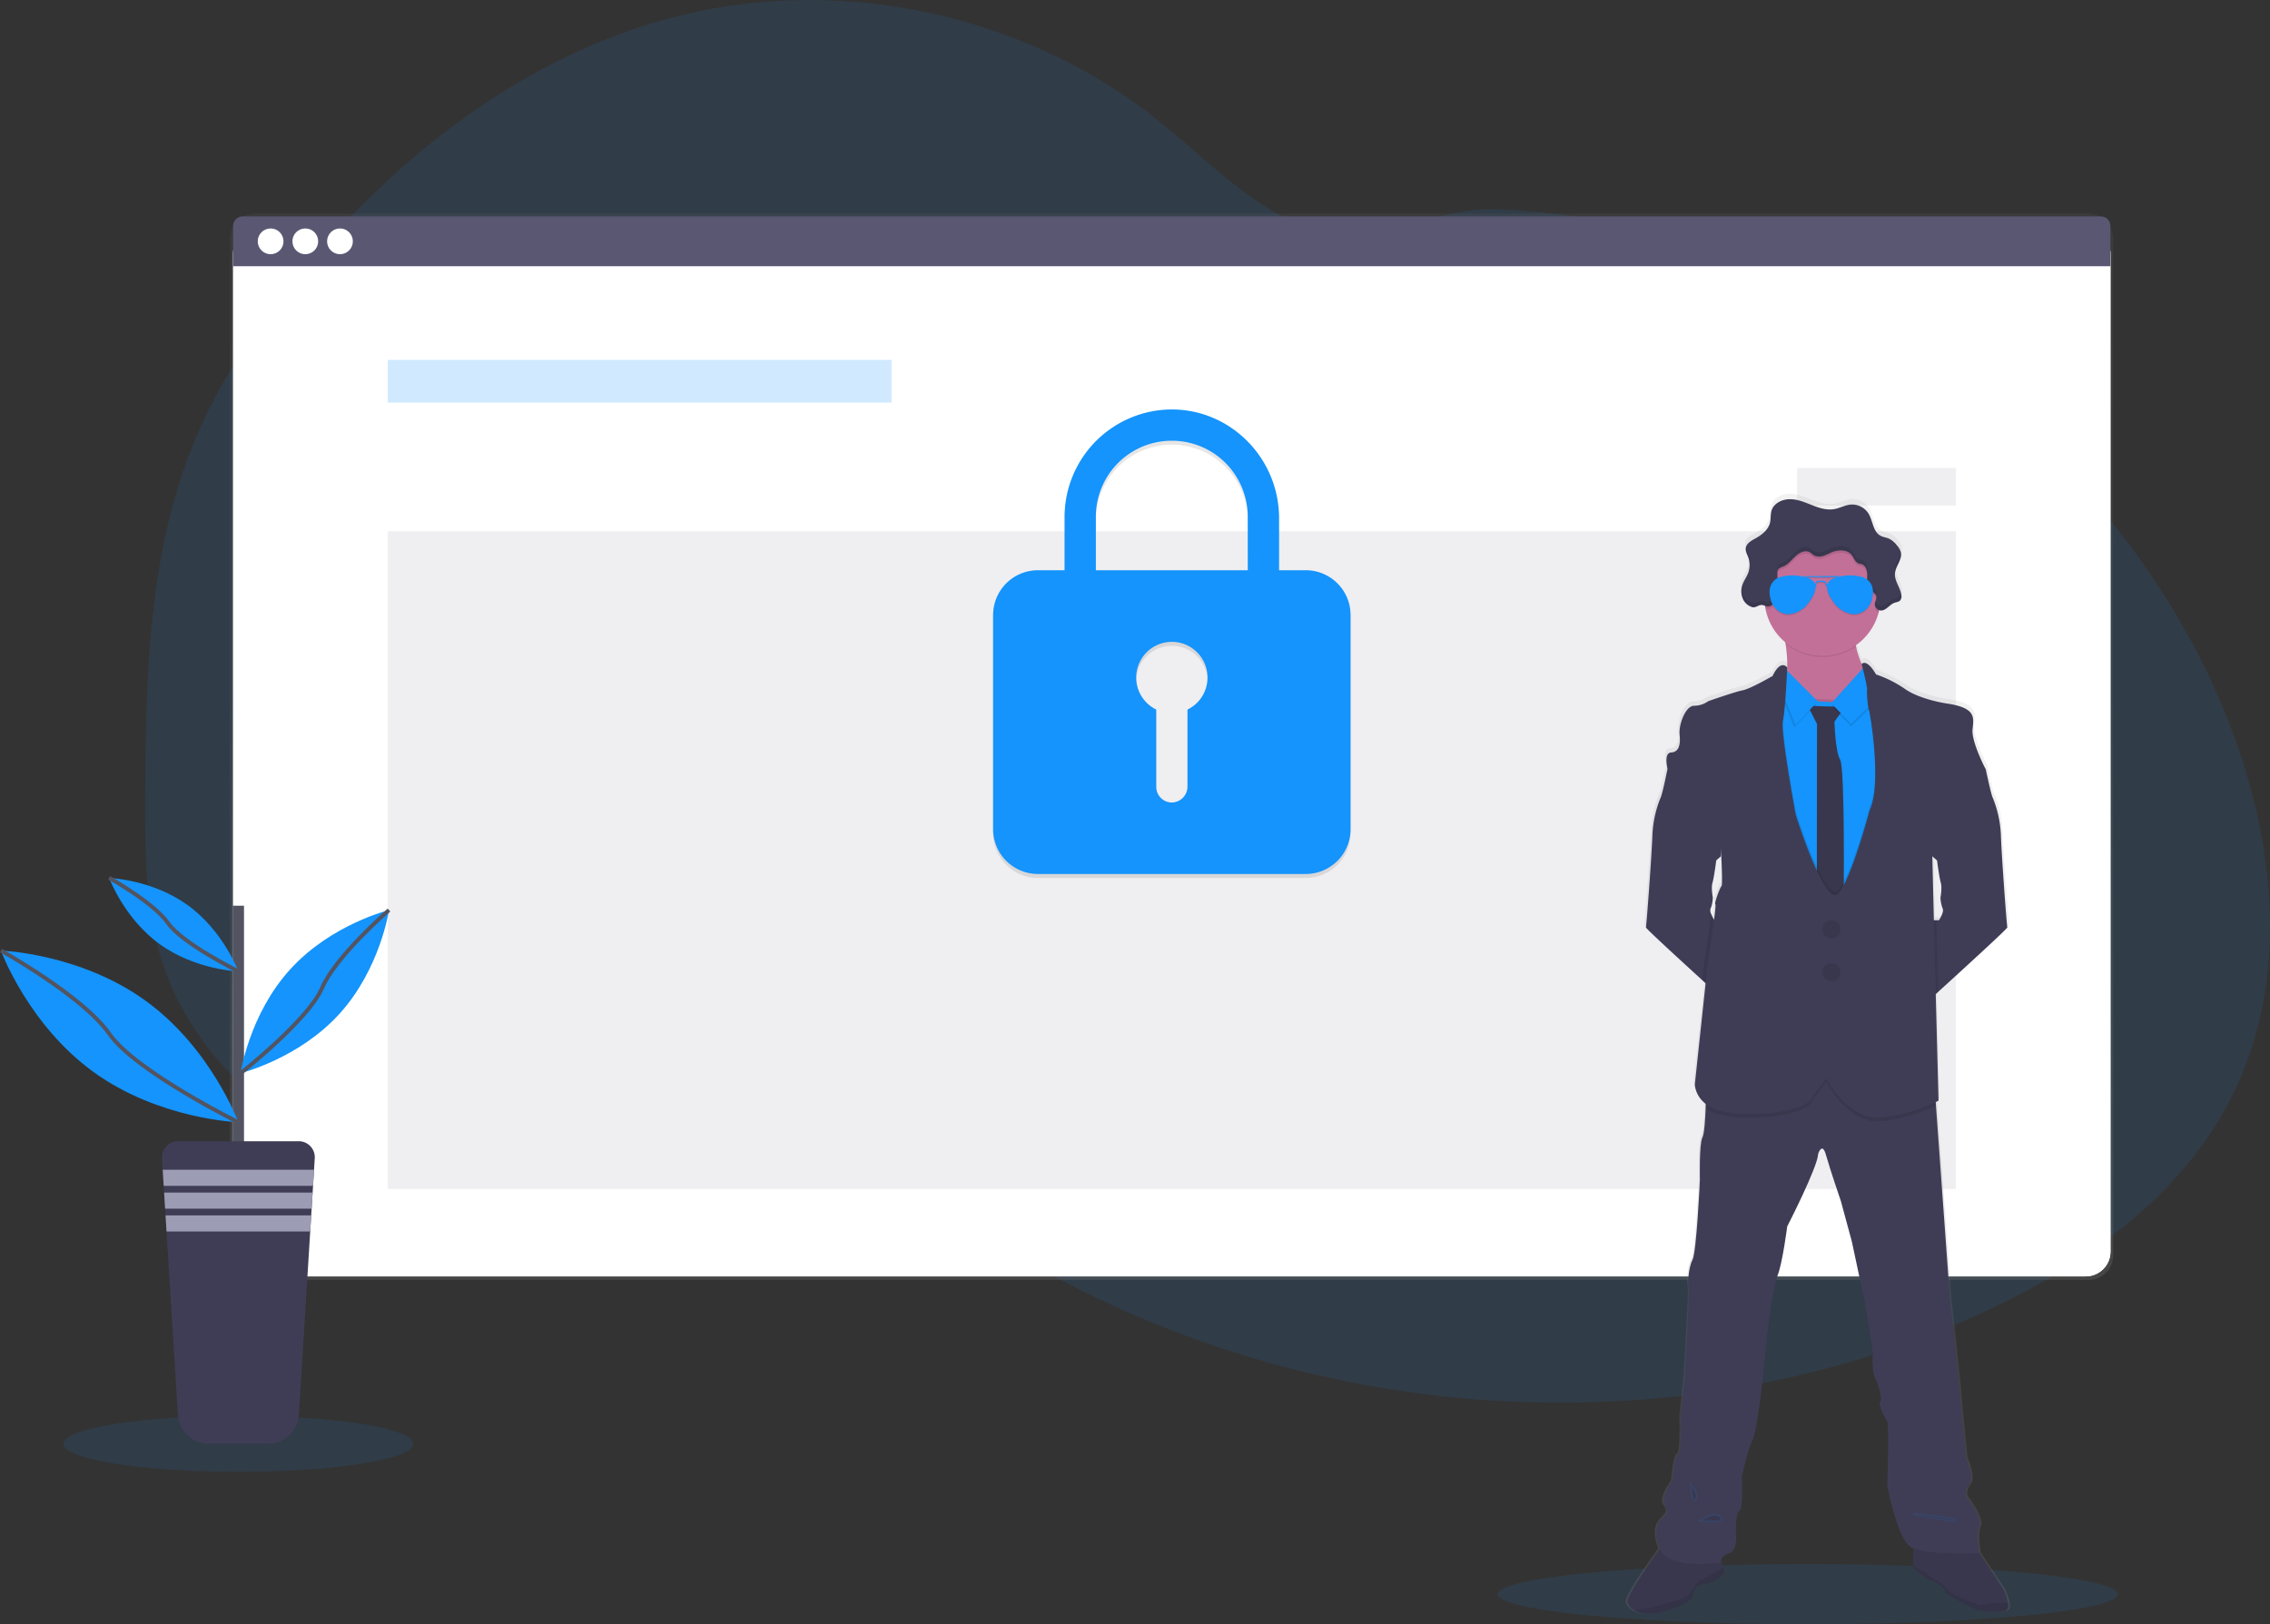 <svg
  data-name="Layer 1"
  xmlns="http://www.w3.org/2000/svg"
  xmlns:xlink="http://www.w3.org/1999/xlink"
  width="1145.57"
  height="819.91"
  viewBox="0 0 1145.57 819.91"
>
  <rect x="0" y="0" width="1145.57" height="819.91" fill="#333333" stroke="none"/>
  <defs>
    <linearGradient
      id="a"
      x1="591.3"
      y1="646.08"
      x2="591.3"
      y2="107.75"
      gradientUnits="userSpaceOnUse"
    >
      <stop offset="0" stop-color="gray" stop-opacity=".25" />
      <stop offset=".54" stop-color="gray" stop-opacity=".12" />
      <stop offset="1" stop-color="gray" stop-opacity=".1" />
    </linearGradient>
    <linearGradient
      id="b"
      x1="944.34"
      y1="854.67"
      x2="944.34"
      y2="289.29"
      xlink:href="#a"
    />
  </defs>
  <path
    d="M1127.43 551.22c-26.57 54.81-80.52 91.46-136.43 115.63-75.27 32.55-158.16 45.46-239.91 40q-21.49-1.43-42.85-4.57a540.44 540.44 0 0 1-143.27-41.72q-19.74-8.89-38.68-19.41a494.85 494.85 0 0 1-60.46-39.54q-7.23-5.52-14.26-11.32c-3.25-2.68-6.47-5.42-9.74-8.08-6.9-5.61-14-10.94-21.92-14.93a78.31 78.31 0 0 0-7.34-3.24c-25.08-9.54-54-5.94-80.11 1.5-19.86 5.66-39.22 13.41-59.06 18.94a196 196 0 0 1-26.91 5.72 143.21 143.21 0 0 1-60.46-5.31l-1.67-.52q-4.2-1.32-8.33-2.89l-1.67-.64q-4-1.54-7.83-3.31l-1.67-.76q-4-1.86-7.83-3.93c-.92-.48-1.83-1-2.73-1.49a163.67 163.67 0 0 1-39.16-30.49c-.33-.33-.64-.67-1-1-1.59-1.72-3.15-3.47-4.66-5.26-.56-.66-1.12-1.32-1.67-2q-2.69-3.28-5.19-6.71c-.25-.33-.49-.67-.73-1a144.59 144.59 0 0 1-16.86-30.49c-.14-.33-.27-.67-.39-1q-2-5.15-3.65-10.47c-.45-1.48-.88-3-1.26-4.48-.13-.44-.25-.89-.36-1.33-5.52-21.73-6.15-44.32-6.15-66.78v-7.85c.16-36.33.72-73.28 6.08-109.11 0-.25.07-.5.11-.74a340.76 340.76 0 0 1 7.31-35.82 264.25 264.25 0 0 1 12.31-36.3c12.33-29 30.26-55.39 50.17-79.85C199.35 79.12 265.12 27.45 342.1 8.11c82.95-20.83 175.14-.87 242.05 52.4 20.4 16.24 38.73 35.47 61.64 47.92 20 10.84 43.41 15.33 64.83 6.8 17.7-7.05 29.22-10.55 49.1-9.48a411.56 411.56 0 0 1 120.36 25.21c1.56.57 3.12 1.16 4.67 1.75 100.71 38.53 187.28 115.08 232.28 213.45q1.79 3.9 3.47 7.86c26.83 62.67 36.53 136.12 6.93 197.2z"
    fill="#1494fc"
    opacity=".1"
  />
  <ellipse
    cx="120.3"
    cy="728.81"
    rx="88.28"
    ry="14.18"
    fill="#1494fc"
    opacity=".1"
  />
  <ellipse
    cx="912.26"
    cy="804.71"
    rx="156.53"
    ry="15.2"
    fill="#1494fc"
    opacity=".1"
  />
  <rect
    x="116.14"
    y="107.75"
    width="950.33"
    height="538.33"
    rx="12.49"
    ry="12.49"
    fill="url(#a)"
  />
  <rect
    x="117.65"
    y="115.32"
    width="947.42"
    height="528.97"
    rx="12.49"
    ry="12.49"
    fill="#fff"
  />
  <rect
    x="117.65"
    y="115.32"
    width="947.42"
    height="528.97"
    rx="12.49"
    ry="12.49"
    fill="#fff"
  />
  <rect
    x="117.65"
    y="115.32"
    width="947.42"
    height="528.97"
    rx="12.49"
    ry="12.49"
    fill="#fff"
    opacity=".04"
  />
  <path
    d="M1060.26 109.25h-937.8a4.81 4.81 0 0 0-4.81 4.81v20.33h947.38v-20.33a4.81 4.81 0 0 0-4.77-4.81z"
    fill="#5a5773"
  />
  <g data-name="buttons" fill="#fff">
    <circle cx="136.57" cy="121.82" r="6.5" />
    <circle cx="154.07" cy="121.82" r="6.5" />
    <circle cx="171.57" cy="121.82" r="6.5" />
  </g>
  <rect
    x="195.68"
    y="181.67"
    width="254.25"
    height="21.58"
    fill="#1494fc"
    opacity=".2"
  />
  <rect
    x="195.68"
    y="268.2"
    width="791.36"
    height="331.96"
    fill="#5a5773"
    opacity=".1"
  />
  <path
    d="M659.03 289.85h-13.55v-26.32c0-29.7-23.68-54.39-53.38-54.84a54.28 54.28 0 0 0-54.85 54.11v27.05h-13.52a22.62 22.62 0 0 0-22.55 22.55v108.22a22.62 22.62 0 0 0 22.55 22.55h135.3a22.61 22.61 0 0 0 22.54-22.55V312.4a22.61 22.61 0 0 0-22.54-22.55zm-59.75 70.35v38.76a8.09 8.09 0 0 1-7.5 8.12 7.91 7.91 0 0 1-8.28-7.9v-39a18 18 0 1 1 15.78 0zm30.44-70.35h-76.69V262.8a38.33 38.33 0 0 1 76.66 0z"
    opacity=".1"
  />
  <path
    d="M659.03 287.85h-13.55v-26.32c0-29.7-23.68-54.39-53.38-54.84a54.28 54.28 0 0 0-54.85 54.11v27.05h-13.52a22.62 22.62 0 0 0-22.55 22.55v108.22a22.62 22.62 0 0 0 22.55 22.55h135.3a22.61 22.61 0 0 0 22.54-22.55V310.4a22.61 22.61 0 0 0-22.54-22.55zm-59.75 70.35v38.76a8.09 8.09 0 0 1-7.5 8.12 7.91 7.91 0 0 1-8.28-7.9v-39a18 18 0 1 1 15.78 0zm30.44-70.35h-76.69V260.8a38.33 38.33 0 0 1 76.66 0z"
    fill="#1494fc"
  />
  <rect
    x="906.94"
    y="236.25"
    width="80.1"
    height="18.91"
    fill="#5a5773"
    opacity=".1"
  />
  <path
    d="M1041.27 849.33a28.47 28.47 0 0 0-2.68-7.61l-12-17.92h.07s-1.89-9 0-13.42-6.74-15.29-6.74-15.29-1.05-2.73 1.69-6.09-1.69-13.2-1.69-13.2-2.1-20.55-2.31-23.69-1.9-20.54-1.9-20.54l-4-36.89-7.12-97.77-.13-1.83c.88-.43 1.35-.7 1.35-.7l-1.42-54.06 1.23-1.11c10.74-9.72 35.51-32.22 35.26-32.71s-3-37.57-3.32-46.85a55.83 55.83 0 0 0-4.26-19.18c-.62-1.23-2.41-9.34-3.15-12.77-.2-.94-.33-1.53-.33-1.53s-7.26-13.84-6.63-20.13 1.89-11-13.59-13.2c0 0-13-1.94-20.74-7.23a59 59 0 0 0-14.86-7.44s-4.34-8-7.36-5.29a42 42 0 0 1-2.85-8.91l-.09-.56a29.47 29.47 0 0 0 11.64-16.66c.1-.38.18-.77.27-1.15a3.25 3.25 0 0 0 .93.17c2.63 0 4.25-2.93 6.71-3.86 1-.39 2.23-.45 3-1.24a2.93 2.93 0 0 0 .66-2.21 4.51 4.51 0 0 0 0-.82 2.93 2.93 0 0 0 0-.29v.1c-.67-3.64-3.49-6.87-3.18-10.57.3-3.48 3.36-6.54 3.11-9.93a5.4 5.4 0 0 0-.07-.8v.12a8.56 8.56 0 0 0-2-3.54 11.36 11.36 0 0 0-4.12-3.46c-1.39-.61-3-.75-4.3-1.48-3.82-2.08-3.81-7.5-6.08-11.2A9.91 9.91 0 0 0 961 292c-2.84.28-5.41 1.79-8.22 2.28-3.84.68-7.75-.57-11.39-2s-7.33-3-11.24-3-8.14 2-9.32 5.69c-.63 2-.32 4.15-.8 6.18-.86 3.58-4 6.14-7.25 7.92-2 1.11-4.38 2.38-5 4.48v-.16a3.84 3.84 0 0 0-.1.51 3.75 3.75 0 0 0 0 .67c0 1.44.76 2.81 1.27 4.18a11.53 11.53 0 0 1-.06 8.06c-.74 1.9-2 3.57-2.72 5.46a10.75 10.75 0 0 0-.66 2.74v-.16a11 11 0 0 0 0 1.28 9 9 0 0 0 1 4.2 7.54 7.54 0 0 0 4.49 3.77c2 .46 3.25-1.5 5.36-1a8.42 8.42 0 0 1 1.11.35c.07.45.14.9.22 1.34a29.39 29.39 0 0 0 10.14 17.17c0 .24.08.48.11.73a67.15 67.15 0 0 1 .83 12.06s-3.15-4.61-7.47 4.29c0 0-11.27 6.5-15.16 7.24s-17.7 5.55-17.7 5.55a12.18 12.18 0 0 1-7.16 2.31c-4.31 0-7.89 9.43-7.37 14.56s-.31 8.91-4.32 9.12-1.82 8.34-1.79 8.48l-.37 1.75c-.78 3.58-2.48 11.26-3.08 12.46a56 56 0 0 0-4.27 19.18c-.31 9.28-3 46.22-3.31 46.85-.21.41 16.76 15.92 28.69 26.76l1.73 1.56-5.49 51.28a13.69 13.69 0 0 0 5.64 10c0 .6 0 1.21-.06 1.84-.24 6-.72 13.26-1.68 15.16-1.68 3.36-1.26 21.38-1.26 21.38s-1.69 36.68-3.79 40.67-2.53 12.36-1.9 14-2.11 45.69-2.11 45.69l-2.1 19.71s.63 18.86-1.27 19.28-2.95 13.42-2.95 13.42-6.73 9.22-3.79 12.57-.43 4.83-.74 5.66-6.42 4-2 15.72a3.45 3.45 0 0 0 .14.34c-4.14 5.75-17.26 24.3-16.46 27.12a7.43 7.43 0 0 0 3.5 4.2c3.09 1.85 8.39 2.71 16.82 0 14-4.51 13-7.76 13-7.76a5.94 5.94 0 0 1 5.9-5.66c5.79-.42 10.11-5.76 10.11-5.76l-.68-2.53-.93-3.5c.11-1 .82-2.75 4-3.72 4.85-1.47 3.58-10.69 3.58-10.69s-.42-9.64 1.68-10.9 1.27-17.19 1.27-17.19 2.32-11.53 5.68-19.29 7.38-53.86 7.38-53.86 2.73-22.64 5.26-29.14 4.85-24.73 4.85-24.73 15.59-30.19 15.79-36.9c0 0 2-6.29 4 .63s7.62 23.48 7.62 23.48l5.47 20.33 6.53 30.39 4.22 25.58s-.64 9.64 1 13 4 11.1 2.74 12.57 2.52 8.39 3.58 9.85 0 32.49 0 32.49 4.84 26.41 11.79 31a8.5 8.5 0 0 0 1.54.8c-.1 2.86-.2 6.69-.07 8.69a3.33 3.33 0 0 0 .22 1.31c.63.84 7.79 6.5 9.27 6.5s6.73 3.67 6.95 5.45 15.39 9.32 17.54 9.54 12.57 2.09 14-.84a4.85 4.85 0 0 0 .29-2.71zM1004 471.61l1.08.93s1.11 8.65 1.9 11.24-.16 7.63-.16 7.63a17.55 17.55 0 0 0 1.11 5.5c.94 1.89-1.9 6-1.9 6h-2.53l-.79-32.38zm-75.23-96.68v-.19c-.02.06-.03.13-.03.19zm-38.85 124.65a3.65 3.65 0 0 1-.16-2.67 8 8 0 0 0 .53-1.48 22.92 22.92 0 0 0 .58-4 .28.28 0 0 0 0-.05c-.09-.48-.9-5.12-.15-7.58s1.89-11.24 1.89-11.24l.72-.61 1.67-1.45s0-.54.12-1.43c.35 7.6.63 16 .18 16.42-.84.83-3.9 9-3.16 9.32.24.11-.09 3.38-.65 7.78a15.94 15.94 0 0 1-1.57-3.01z"
    transform="translate(-26.97 -40.04)"
    fill="url(#b)"
  />
  <path
    d="M943.55 342.88v12.44l-25.52 12.83s-25.34-15.33-19.09-21.43c4-3.86 3.23-14.46 2.15-21.75-.63-4.24-1.36-7.35-1.36-7.35s45.52-13 38.64-3.13c-2.3 3.3-2.48 7.57-1.71 11.8 1.56 8.39 6.89 16.59 6.89 16.59z"
    fill="#c37098"
  />
  <path
    d="M873.64 464.53l-3.29 40.52s-4.93-4.47-11.31-10.29c-11.83-10.79-28.63-26.22-28.43-26.63.31-.63 3-37.39 3.29-46.63a55.8 55.8 0 0 1 4.22-19.08c.6-1.2 2.29-8.84 3-12.41.24-1.11.39-1.83.39-1.83l5.52-2.22s23 25.66 23 26.13-1.57 20.18-1.57 20.18l-1.63 1.42-.71.61s-1.1 8.61-1.88 11.19.06 7.06.15 7.54a23.25 23.25 0 0 1-.57 4 8.38 8.38 0 0 1-.53 1.47 3.67 3.67 0 0 0 .16 2.66 16.08 16.08 0 0 0 1.72 3.29z"
    fill="#3f3d56"
  />
  <path
    d="M1013.03 468.13c.24.49-24.29 22.88-34.92 32.55l-4.82 4.37-3.26-40.52h8.45s2.82-4.07 1.88-5.95a17.39 17.39 0 0 1-1.09-5.47s.93-5 .15-7.59-1.88-11.19-1.88-11.19l-1.07-.92-1.27-1.11s-1.57-19.71-1.57-20.18 23-26.13 23-26.13l5.48 2.19s.12.59.32 1.53c.74 3.41 2.51 11.48 3.12 12.71a55.8 55.8 0 0 1 4.22 19.08c.26 9.24 2.94 46 3.26 46.63z"
    fill="#3f3d56"
  />
  <path
    d="M1013.13 812.07c-1.47 2.92-11.79 1-13.92.84s-17.17-7.73-17.38-9.5-5.42-5.42-6.88-5.42-8.55-5.64-9.18-6.47a3.19 3.19 0 0 1-.21-1.3c-.22-3.43.21-12.26.21-12.26l30.25 1.67 14.7 22.11a28.52 28.52 0 0 1 2.66 7.57 5 5 0 0 1-.25 2.76z"
    fill="#3f3d56"
  />
  <path
    d="M1013.13 812.07c-1.47 2.92-11.79 1-13.92.84s-17.17-7.73-17.38-9.5-5.42-5.42-6.88-5.42-8.55-5.64-9.18-6.47a3.19 3.19 0 0 1-.21-1.3c-.22-3.43.21-12.26.21-12.26l30.25 1.67 14.7 22.11a28.52 28.52 0 0 1 2.66 7.57 5 5 0 0 1-.25 2.76z"
    opacity=".1"
  />
  <path
    d="M1013.13 812.07c-1.47 2.92-11.79 1-13.92.84s-17.17-7.73-17.38-9.5-5.42-5.42-6.88-5.42-8.55-5.64-9.18-6.47a3.19 3.19 0 0 1-.21-1.3l9.8 6.2s6.26 4 7.93 6.37 14.83 7.3 15.92 7.4c.81.08 9.45-1.58 14.17-.88a5 5 0 0 1-.25 2.76z"
    opacity=".1"
  />
  <path
    d="M870.13 793.82s-4.28 5.32-10 5.73a5.89 5.89 0 0 0-5.84 5.63s1 3.24-12.83 7.73c-8.35 2.69-13.6 1.84-16.66 0a7.44 7.44 0 0 1-3.47-4.18c-.94-3.33 17.52-28.68 17.52-28.68l16.8-1 12 5.42 1.84 6.87z"
    fill="#3f3d56"
  />
  <path
    d="M870.13 793.82s-4.28 5.32-10 5.73a5.89 5.89 0 0 0-5.84 5.63s1 3.24-12.83 7.73c-8.35 2.69-13.6 1.84-16.66 0a7.44 7.44 0 0 1-3.47-4.18c-.94-3.33 17.52-28.68 17.52-28.68l16.8-1 12 5.42 1.84 6.87z"
    opacity=".1"
  />
  <path
    d="M870.13 793.82s-4.28 5.32-10 5.73a5.89 5.89 0 0 0-5.84 5.63s1 3.24-12.83 7.73c-8.35 2.69-13.6 1.84-16.66 0 7.87-.82 25.26-5.79 27-7.51 2.09-2.09 4.7-7.83 6.47-7.93 1.23-.08 7.48-3.84 11.23-6.17z"
    fill="none"
  />
  <path
    d="M870.13 793.82s-4.28 5.32-10 5.73a5.89 5.89 0 0 0-5.84 5.63s1 3.24-12.83 7.73c-8.35 2.69-13.6 1.84-16.66 0 7.87-.82 25.26-5.79 27-7.51 2.09-2.09 4.7-7.83 6.47-7.93 1.23-.08 7.48-3.84 11.23-6.17z"
    opacity=".1"
  />
  <path
    d="M998.94 770.56c-1.88 4.38 0 13.35 0 13.35s-28 1.46-34.84-3.13-11.68-30.88-11.68-30.88 1-30.87 0-32.33-4.8-8.34-3.55-9.8-1-9.18-2.71-12.52-1-12.93-1-12.93l-4.18-25.46-6.46-30.24-5.49-20.24s-5.63-16.48-7.54-23.36-3.93-.63-3.93-.63c-.2 6.68-15.64 36.72-15.64 36.72s-2.3 18.15-4.8 24.61-5.22 29-5.22 29-4 45.89-7.3 53.61-5.57 19.19-5.57 19.19.84 15.86-1.25 17.11-1.75 10.85-1.75 10.85 1.25 9.17-3.55 10.64-4 4.59-4 4.59-26.7 4.38-31.08-7.31 1.67-14.8 2-15.64 3.66-2.29.74-5.64 3.75-12.51 3.75-12.51 1.05-12.93 2.92-13.35 1.26-19.19 1.26-19.19l2.08-19.61s2.72-43.81 2.09-45.48-.21-10 1.88-14 3.75-40.48 3.75-40.48-.42-17.93 1.25-21.27c1-1.89 1.42-9.16 1.66-15.09.18-4.53.22-8.28.22-8.28l23.36-8.76 30-9.59 25.24 12.1 36.93 7.09.46 6.37 7.05 97.31 4 36.71s1.67 17.31 1.88 20.44 2.29 23.58 2.29 23.58 4.38 9.8 1.67 13.14-1.67 6-1.67 6 8.61 10.93 6.73 15.31z"
    fill="#3f3d56"
  />
  <path
    d="M938.39 314.49c-2.3 3.3-2.48 7.57-1.71 11.8a29.34 29.34 0 0 1-35.57-1.33c-.63-4.24-1.36-7.35-1.36-7.35s45.52-12.98 38.64-3.12z"
    opacity=".1"
  />
  <path
    d="M949.03 301.73a29.3 29.3 0 1 1-29.3-29.3 29.16 29.16 0 0 1 29.3 29.3z"
    fill="#c37098"
  />
  <polygon
    points="955.13 350.42 945.53 521.37 893.38 510.42 883.05 441.89 893.28 349.89 900.98 350.88 914.56 352.61 928.01 353.44 942.59 351.82 955.13 350.42"
    opacity=".1"
  />
  <polygon
    points="955.13 351.67 945.53 522.62 893.38 511.67 883.05 443.14 893.28 351.15 900.98 352.13 914.56 353.86 928.01 354.69 942.59 353.07 955.13 351.67"
    fill="#1494fc"
  />
  <path
    d="M912.26 356.26l18.78.63-5.28 7.39s.37 14.93 2.88 19.21 1.77 70.4 1.77 70.4l-5 9.49-8.55-10.64.11-87.3z"
    fill="#3f3d56"
  />
  <path
    d="M912.26 356.26l18.78.63-5.28 7.39s.37 14.93 2.88 19.21 1.77 70.4 1.77 70.4l-5 9.49-8.55-10.64.11-87.3z"
    opacity=".1"
  />
  <polygon
    points="941.67 336.86 924.15 356.26 934.16 366.69 950.75 350.52 941.67 336.86"
    opacity=".1"
  />
  <polygon
    points="941.67 335.61 924.15 355.01 934.16 365.44 950.75 349.27 941.67 335.61"
    fill="#1494fc"
  />
  <polygon
    points="916.75 355.32 899.01 337.59 897.34 346.87 905.48 367.21 916.75 355.32"
    opacity=".1"
  />
  <polygon
    points="917.37 354.07 899.64 336.34 897.97 345.62 906.11 365.96 917.37 354.07"
    fill="#1494fc"
  />
  <path
    d="M977.08 558.1a86.57 86.57 0 0 1-27 7.81c-17.21 2.19-28.47-19.71-28.47-19.71l-6.57 8.55c-2.09 9.08-33.9 11.37-46.83 7.93a20.69 20.69 0 0 1-7.42-3.51c.18-4.53.22-8.28.22-8.28l23.36-8.76 30-9.59 25.24 12.1 36.93 7.09z"
    opacity=".1"
  />
  <path
    d="M955.13 351.68l-9.59 170.94-52.16-10.95-10.35-68.52 10.22-92 7.7 1a93.48 93.48 0 0 1-1.13 10c-1.25 5.85 6.47 47.36 6.47 47.36s14.67 46.55 21.27 39.84 16-42.14 16-42.14c6.37-13.14.11-50-.36-50.74a14.88 14.88 0 0 1-.6-3.35z"
    opacity=".1"
  />
  <path d="M977.66 483.96l.44 16.75-4.82 4.37-3.25-40.55h7.2z" opacity=".1" />
  <path
    d="M864.4 453.06a23.25 23.25 0 0 1-.57 4c0-.37 0-.58-.08-.61-.3-.08.06-1.61.65-3.39z"
    opacity=".1"
  />
  <path
    d="M873.64 464.53l-3.29 40.52s-4.93-4.47-11.31-10.29l.76-7.18s2.69-17.64 3.67-26.34a16.08 16.08 0 0 0 1.72 3.29z"
    opacity=".1"
  />
  <path
    d="M901.93 336.96s-3.12-4.59-7.4 4.27c0 0-11.16 6.47-15 7.2s-17.5 5.53-17.5 5.53a12.08 12.08 0 0 1-7.09 2.29c-4.28 0-7.83 9.39-7.31 14.5s-.31 8.87-4.27 9.08-1.78 8.44-1.78 8.44l26.39 30.25s1.67 27.85.84 28.69-3.86 9-3.13 9.28-4 31.08-4 31.08l-6.36 59.77s0 10 12.94 13.45 44.77 1.17 46.82-7.91l6.57-8.56s11.26 21.91 28.47 19.72 28.17-8.45 28.17-8.45l-1.88-71.63-1.25-51.63 26.87-44.15s-7.2-13.77-6.57-20 1.87-10.95-13.46-13.14c0 0-12.93-1.93-20.55-7.2a58.74 58.74 0 0 0-14.7-7.4s-4.3-8-7.29-5.26c0 0 3 11.31 2.75 13s.47 9.33.94 10.12 6.73 37.6.36 50.74c0 0-9.35 35.43-16 42.14s-21.27-39.84-21.27-39.84-7.72-41.52-6.47-47.36 2.16-27.02 2.16-27.02z"
    fill="#3f3d56"
  />
  <circle cx="924.25" cy="469.12" r="4.59" fill="#3f3d56" />
  <circle cx="924.25" cy="490.76" r="4.59" fill="#3f3d56" />
  <circle cx="924.25" cy="469.12" r="4.59" opacity=".1" />
  <circle cx="924.25" cy="490.76" r="4.59" opacity=".1" />
  <path
    d="M965.5 764.3s18.84 1.46 20.71 2.92-20.71-2.92-20.71-2.92z"
    stroke="#1494fc"
    stroke-miterlimit="10"
    opacity=".1"
  />
  <path
    d="M853.33 749.49s4 5 2.3 7.3-2.3-7.3-2.3-7.3z"
    stroke="#1494fc"
    stroke-miterlimit="10"
    opacity=".1"
  />
  <path
    d="M858.13 767.52s7.3-4.8 10.22-1.61-10.22 1.61-10.22 1.61z"
    stroke="#1494fc"
    stroke-miterlimit="10"
    opacity=".1"
  />
  <path
    d="M949.03 301.73a29.16 29.16 0 0 1-.94 7.41 3.33 3.33 0 0 1-1.94-3.26c.13-1.19.92-2.28.75-3.46-.25-1.82-2.45-2.56-3.61-4-1.43-1.74-1.12-4.27-1-6.52s-.45-5-2.56-5.77c-.63-.23-1.32-.25-1.93-.51-1.66-.7-2.17-2.76-3.28-4.18-2.22-2.86-6.63-2.8-10-1.44a47.53 47.53 0 0 1-4.5 1.88 5.88 5.88 0 0 1-4.71-.35c-.66-.42-1.19-1-1.87-1.42-2.26-1.36-5.22 0-7.18 1.75s-3.53 4.1-6 5.17c-1.11.5-2.48.8-3 1.88a3.94 3.94 0 0 0-.32 1.87c0 3.89.46 7.84-.35 11.65-.52 2.45-2.24 5.23-4.73 4.93a4.67 4.67 0 0 1-.91-.23 29.3 29.3 0 1 1 58.1-5.42z"
    opacity=".1"
  />
  <path
    d="M889.64 305.47c.75.17 1.46.56 2.23.66 2.49.3 4.21-2.48 4.73-4.93.81-3.81.39-7.76.36-11.65a3.81 3.81 0 0 1 .31-1.87c.57-1.08 1.94-1.38 3-1.88 2.42-1.08 4-3.38 6-5.17s4.91-3.11 7.17-1.75c.67.4 1.21 1 1.87 1.42a6 6 0 0 0 4.72.35c1.55-.46 3-1.27 4.49-1.88 3.34-1.36 7.76-1.41 10 1.43 1.11 1.43 1.62 3.48 3.28 4.18.61.26 1.3.29 1.93.52 2.11.79 2.65 3.52 2.56 5.77s-.39 4.78 1 6.52c1.16 1.42 3.36 2.16 3.61 4 .16 1.18-.62 2.28-.75 3.46a3.32 3.32 0 0 0 3.13 3.54c2.6 0 4.21-2.91 6.64-3.84 1-.39 2.21-.45 3-1.24a3.31 3.31 0 0 0 .62-2.71c-.49-3.83-3.56-7.16-3.23-11 .31-3.68 3.72-6.89 3-10.51a8.52 8.52 0 0 0-2-3.57 11.56 11.56 0 0 0-4.08-3.45c-1.39-.6-3-.74-4.27-1.47-3.78-2.07-3.77-7.47-6-11.15a9.79 9.79 0 0 0-9.12-4.54c-2.81.28-5.36 1.77-8.14 2.27-3.81.68-7.67-.57-11.28-2s-7.26-3-11.13-3-8.06 2-9.24 5.66c-.62 2-.31 4.14-.79 6.15-.84 3.57-4 6.11-7.18 7.88-2.19 1.22-4.82 2.62-5.08 5.11-.17 1.58.7 3 1.25 4.53a11.53 11.53 0 0 1-.06 8c-.73 1.89-1.95 3.55-2.69 5.43a9.75 9.75 0 0 0 .26 8 7.46 7.46 0 0 0 4.57 3.75c1.97.47 3.21-1.48 5.31-1.02z"
    fill="#3f3d56"
  />
  <g opacity=".1">
    <path d="M896.6 299.02c-.52 2.45-2.25 5.23-4.74 4.93-.77-.1-1.47-.49-2.23-.66-2.09-.46-3.33 1.5-5.3 1a7.48 7.48 0 0 1-4.58-3.75 8.66 8.66 0 0 1-.93-3.27 9.13 9.13 0 0 0 .93 5.15 7.48 7.48 0 0 0 4.58 3.75c2 .46 3.21-1.5 5.3-1a22.61 22.61 0 0 0 2.23.65c2.49.31 4.22-2.47 4.74-4.92a28.89 28.89 0 0 0 .48-6.57 24.63 24.63 0 0 1-.48 4.69z" />
    <path d="M882.9 283.96a11.51 11.51 0 0 0-.66-4.83 25.53 25.53 0 0 1-1.15-3.16 4.59 4.59 0 0 0-.1.51c-.17 1.57.71 3 1.25 4.53a11.47 11.47 0 0 1 .66 2.95z" />
    <path d="M959.3 278.69c-.47 2.84-2.77 5.51-3 8.5a7.15 7.15 0 0 0 0 1.54c.5-3.49 3.59-6.58 3-10.04z" />
    <path d="M959.47 299.79a2.35 2.35 0 0 1-.57 1.12c-.74.79-2 .85-3 1.24-2.43.93-4 3.87-6.64 3.84a3.35 3.35 0 0 1-3-2.32 5.18 5.18 0 0 0-.14.66 3.32 3.32 0 0 0 3.13 3.53c2.61 0 4.21-2.91 6.64-3.83 1-.39 2.22-.45 3-1.24a3.31 3.31 0 0 0 .62-2.71c-.01-.12-.03-.2-.04-.29z" />
    <path d="M946.93 298.96c-.25-1.82-2.45-2.56-3.61-4a5.48 5.48 0 0 1-1.1-3.28c-.08 1.86-.05 3.76 1.1 5.16s2.9 2 3.46 3.44a3.21 3.21 0 0 0 .15-1.32z" />
    <path d="M942.28 288.49c.08-2.25-.46-5-2.57-5.77-.62-.23-1.31-.26-1.92-.51-1.66-.7-2.18-2.76-3.28-4.18-2.23-2.85-6.64-2.8-10-1.44-1.5.61-2.93 1.42-4.49 1.88a5.88 5.88 0 0 1-4.71-.35c-.66-.42-1.2-1-1.87-1.42-2.27-1.36-5.23 0-7.18 1.75s-3.53 4.09-6 5.17c-1.12.5-2.48.8-3.06 1.88a3.93 3.93 0 0 0-.31 1.87v1.17a2.84 2.84 0 0 1 .29-1.16c.58-1.08 1.94-1.38 3.06-1.88 2.42-1.08 4-3.38 6-5.17s4.91-3.11 7.18-1.75c.67.4 1.21 1 1.87 1.41a5.84 5.84 0 0 0 4.71.35 46.21 46.21 0 0 0 4.49-1.87c3.35-1.36 7.76-1.42 10 1.43 1.1 1.42 1.62 3.48 3.28 4.18.61.26 1.3.29 1.92.52 1.71.64 2.39 2.56 2.54 4.46z" />
  </g>
  <g opacity=".1">
    <path d="M893.03 298.96a7.67 7.67 0 0 1 5.78-7.17 24 24 0 0 1 13.48.61c9.49 3.14-1.2 14.44-1.2 14.44s-7.11 7-13.74 2.11a10.39 10.39 0 0 1-3.87-6 15.3 15.3 0 0 1-.45-3.99z" />
    <path d="M945.2 298.96a7.67 7.67 0 0 0-5.79-7.17 24 24 0 0 0-13.47.61c-9.49 3.14 1.2 14.44 1.2 14.44s7.1 7 13.74 2.11a10.39 10.39 0 0 0 3.87-6 15.3 15.3 0 0 0 .45-3.99z" />
    <polygon points="910.5 291.48 910.5 291.95 927.83 291.95 927.83 291.39 910.5 291.48" />
    <path d="M916.03 296.49h.55v-1.59s1.76-1.37 4.68 0v1.42h1v-.93h-.49s.2-1.93-3.06-1.62c0 0-2.62-.25-2.56 1.41h-.6z" />
  </g>
  <path
    d="M893.03 298.31a7.67 7.67 0 0 1 5.78-7.17 24.13 24.13 0 0 1 13.48.61c9.49 3.15-1.2 14.44-1.2 14.44s-7.11 7-13.74 2.11a10.33 10.33 0 0 1-3.87-6 15.21 15.21 0 0 1-.45-3.99z"
    fill="#1494fc"
  />
  <path
    d="M945.2 298.31a7.67 7.67 0 0 0-5.79-7.17 24.09 24.09 0 0 0-13.47.61c-9.49 3.15 1.2 14.44 1.2 14.44s7.1 7 13.74 2.11a10.33 10.33 0 0 0 3.87-6 15.21 15.21 0 0 0 .45-3.99z"
    fill="#1494fc"
  />
  <polygon
    points="910.5 290.85 910.5 291.33 927.83 291.33 927.83 290.76 910.5 290.85"
    fill="#1494fc"
  />
  <path
    d="M916.03 295.86h.55v-1.59s1.76-1.36 4.68 0v1.43h1v-.94h-.49s.2-1.92-3.06-1.62c0 0-2.62-.24-2.56 1.41h-.6z"
    fill="#1494fc"
  />
  <rect x="117.46" y="457.19" width="5.68" height="127.9" fill="#535461" />
  <path
    d="M158.84 584.7l-.36 5.76-.5 8.13-.21 3.39-.5 8.14-.22 3.39-.5 8.13-5.73 92.47a15.66 15.66 0 0 1-15.63 14.7h-29.78a15.65 15.65 0 0 1-15.62-14.7l-5.76-92.47-.5-8.13-.21-3.39-.49-8.16-.21-3.39-.5-8.13-.36-5.76a8.11 8.11 0 0 1 8.1-8.61h60.89a8.1 8.1 0 0 1 8.09 8.63z"
    fill="#3f3d56"
  />
  <polygon
    points="158.48 590.46 157.98 598.59 82.61 598.59 82.11 590.46 158.48 590.46"
    fill="#9d9cb5"
  />
  <polygon
    points="157.77 601.98 157.27 610.12 83.33 610.12 82.82 601.98 157.77 601.98"
    fill="#9d9cb5"
  />
  <polygon
    points="157.05 613.51 156.55 621.64 84.05 621.64 83.54 613.51 157.05 613.51"
    fill="#9d9cb5"
  />
  <path
    d="M73.44 505.13c33.08 23.93 46.86 61.37 46.86 61.37s-39.87-1.37-73-25.3S.44 479.83.44 479.83s39.91 1.37 73 25.3z"
    fill="#1494fc"
  />
  <path
    d="M.49 479.83s41.38 23 54.65 42 65.16 44.68 65.16 44.68"
    fill="none"
    stroke="#535461"
    stroke-miterlimit="10"
    stroke-width="2"
  />
  <path
    d="M94.79 456.96c18 13 25.51 33.4 25.51 33.4s-21.7-.74-39.71-13.77-25.5-33.4-25.5-33.4 21.7.69 39.7 13.77z"
    fill="#1494fc"
  />
  <path
    d="M55.09 443.14s22.52 12.5 29.74 22.85 35.47 24.32 35.47 24.32"
    fill="none"
    stroke="#535461"
    stroke-miterlimit="10"
    stroke-width="2"
  />
  <path
    d="M146.47 489.28c-20.69 22.73-25.06 52.43-25.06 52.43s29.16-7.15 49.84-29.88 25.06-52.44 25.06-52.44-29.16 7.15-49.84 29.89z"
    fill="#1494fc"
  />
  <path
    d="M196.31 459.39s-26.94 23.3-33.79 39.36-41.11 43-41.11 43"
    fill="none"
    stroke="#535461"
    stroke-miterlimit="10"
    stroke-width="2"
  />
</svg>
